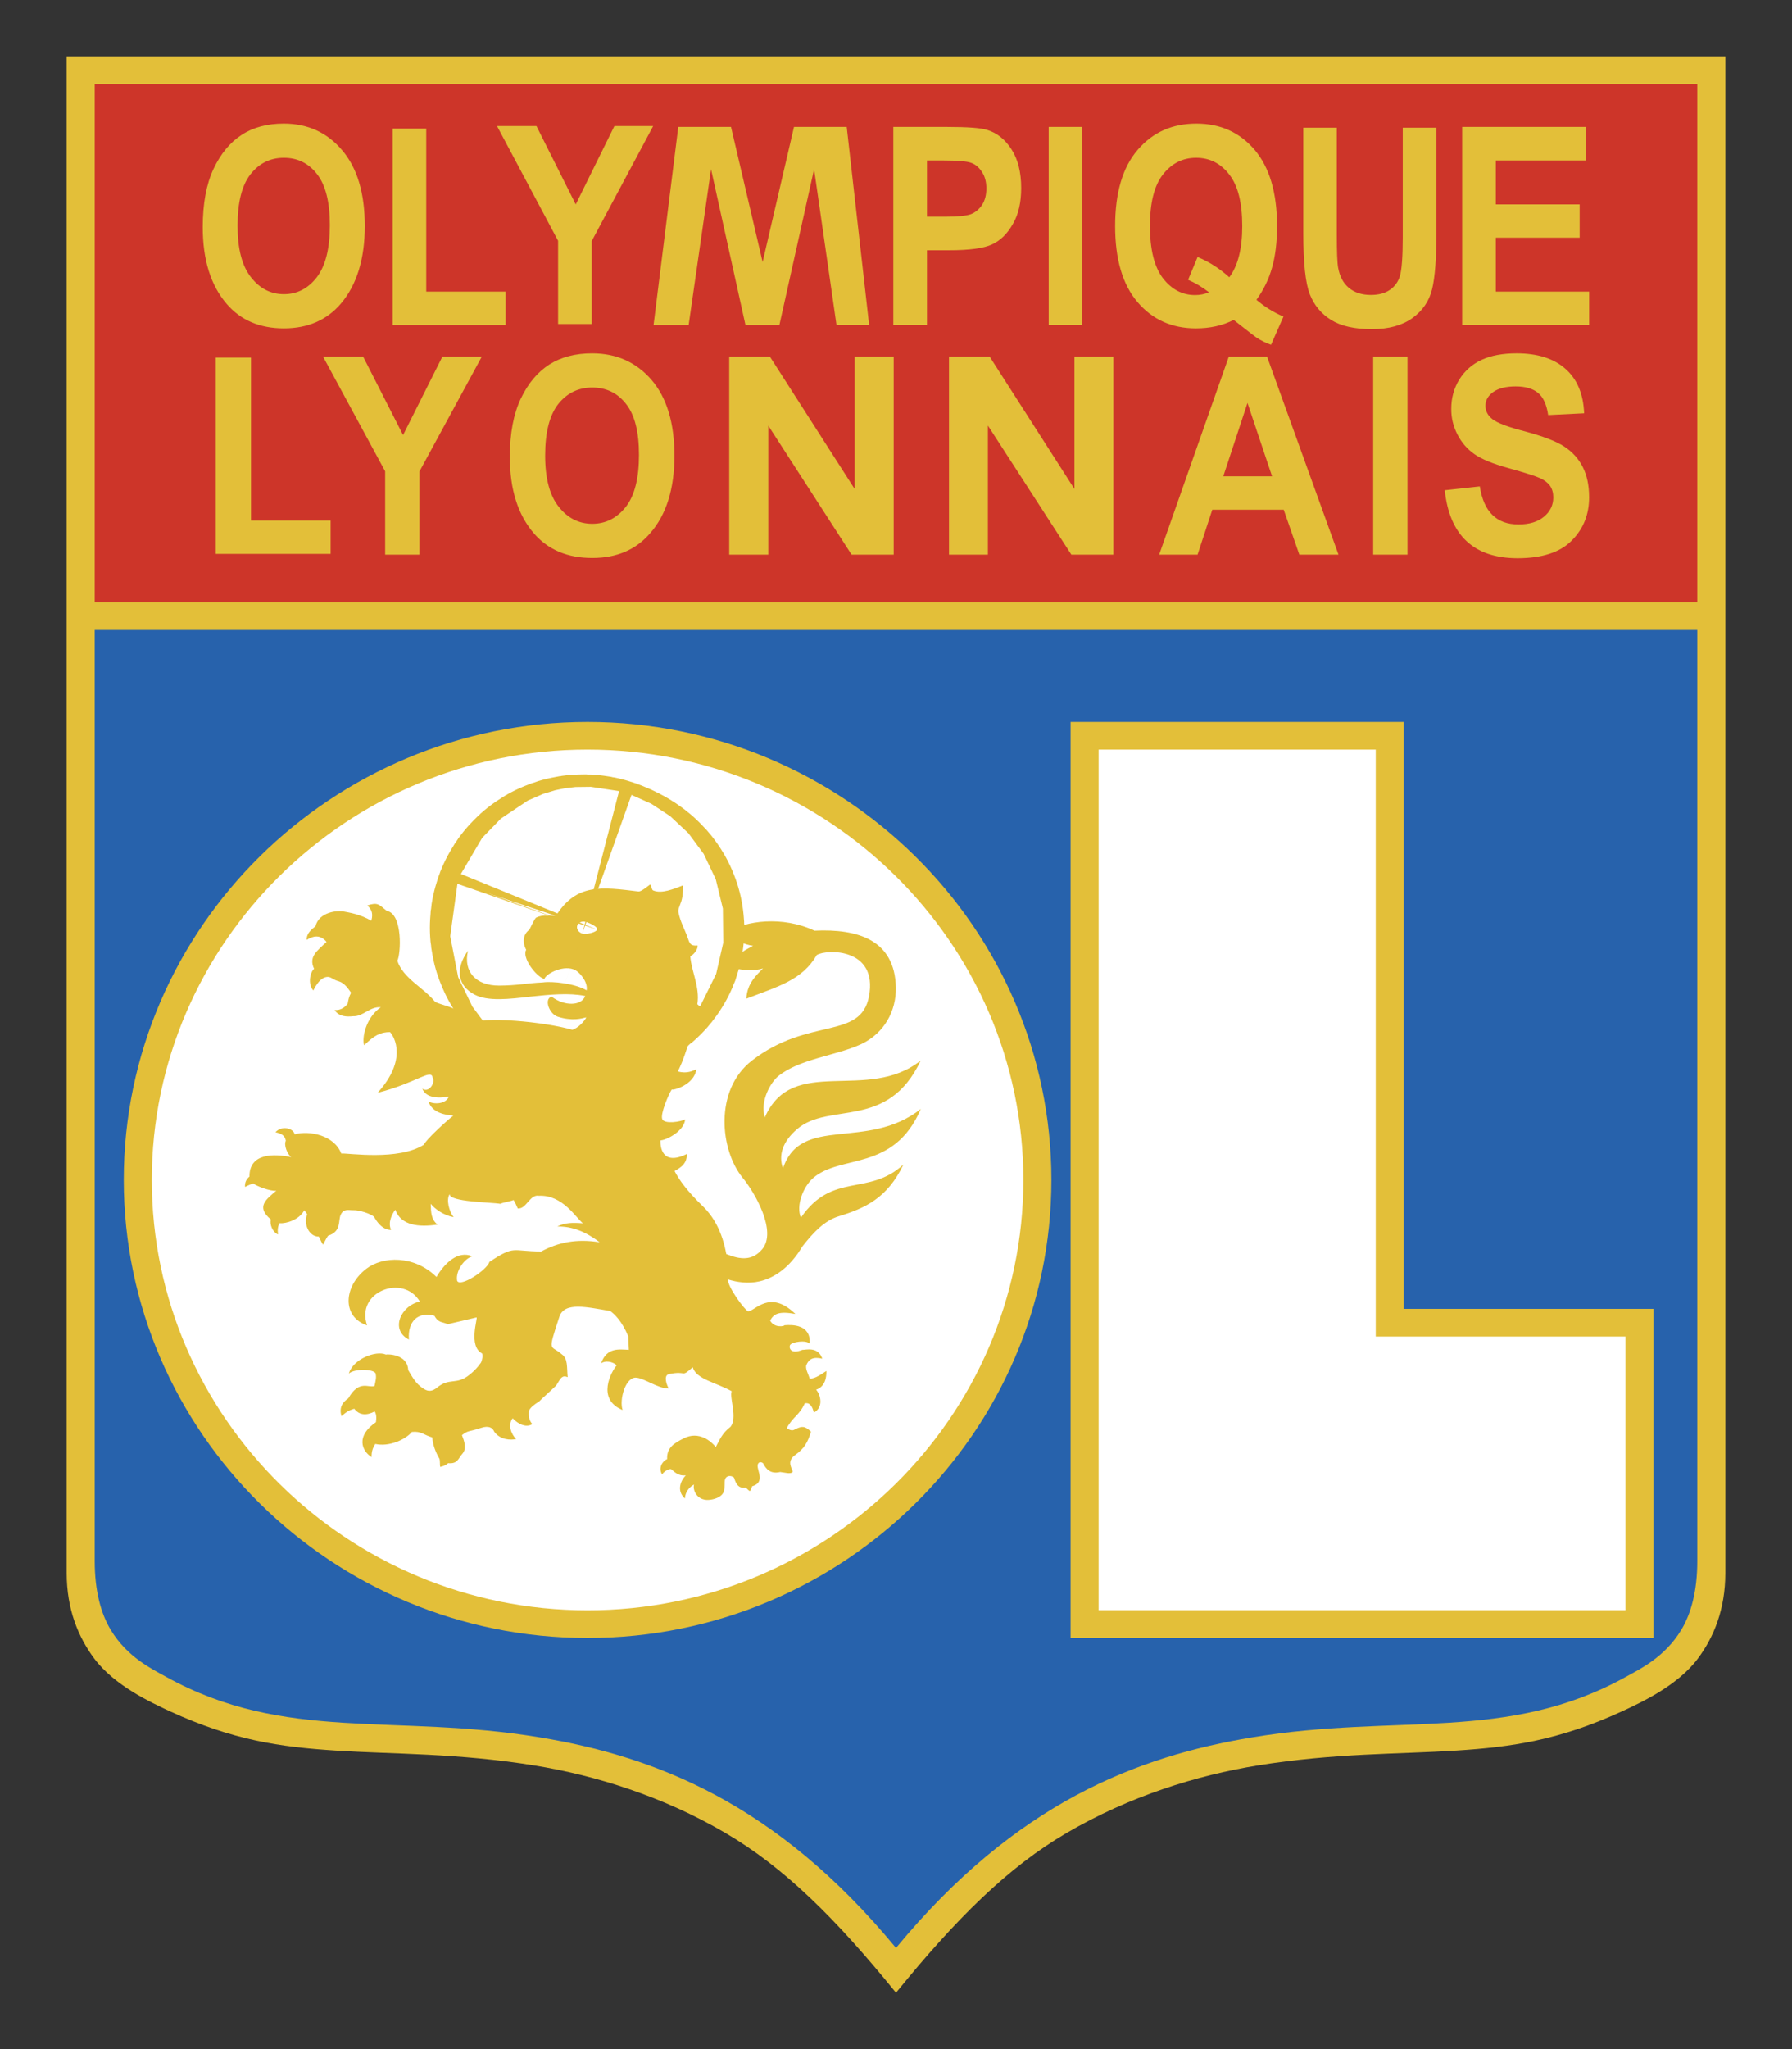 <svg width="14" height="16" viewBox="0 0 14 16" fill="none" xmlns="http://www.w3.org/2000/svg">
<rect x="0" y="0" width="14" height="16" fill="#333333" stroke="none"/>
<path d="M7 15.56C6.53 14.98 6.123 14.578 5.665 14.311C5.178 14.026 4.65 13.862 4.174 13.785C3.573 13.688 3.075 13.698 2.623 13.669C2.189 13.641 1.821 13.589 1.327 13.362C1.181 13.294 0.895 13.163 0.736 12.95C0.612 12.784 0.521 12.566 0.521 12.284L0.521 0.44H13.479L13.479 12.284C13.479 12.566 13.389 12.784 13.265 12.95C13.106 13.163 12.82 13.294 12.673 13.362C12.179 13.589 11.811 13.641 11.377 13.669C10.925 13.698 10.427 13.688 9.826 13.785C9.35 13.862 8.823 14.026 8.335 14.311C7.877 14.578 7.471 14.98 7 15.56Z" fill="#E3BF39"/>
<path d="M0.74 4.703H13.26V0.656H0.74V4.703Z" fill="#CD3529"/>
<path d="M7 15.21C6.061 14.073 5.11 13.714 4.218 13.566C3.08 13.377 2.227 13.607 1.299 13.094C1.189 13.033 0.994 12.94 0.866 12.728C0.789 12.601 0.74 12.425 0.74 12.189V4.919H13.26V12.189C13.26 12.425 13.211 12.601 13.134 12.728C13.006 12.94 12.811 13.033 12.701 13.094C11.773 13.607 10.92 13.377 9.782 13.566C8.89 13.714 7.939 14.073 7 15.21Z" fill="#2762AC"/>
<path d="M11.287 3.828L11.561 3.798C11.591 3.996 11.692 4.095 11.863 4.095C11.948 4.095 12.014 4.075 12.063 4.034C12.111 3.994 12.135 3.944 12.135 3.884C12.135 3.849 12.127 3.819 12.11 3.794C12.093 3.77 12.067 3.75 12.033 3.734C11.998 3.718 11.914 3.691 11.781 3.654C11.662 3.621 11.574 3.585 11.519 3.546C11.463 3.507 11.418 3.455 11.387 3.394C11.354 3.331 11.337 3.262 11.338 3.191C11.338 3.107 11.359 3.031 11.401 2.963C11.442 2.897 11.502 2.843 11.575 2.81C11.648 2.776 11.74 2.759 11.848 2.759C12.011 2.759 12.139 2.799 12.23 2.88C12.322 2.961 12.37 3.077 12.376 3.227L12.095 3.241C12.083 3.158 12.056 3.1 12.015 3.067C11.975 3.034 11.916 3.017 11.841 3.017C11.766 3.017 11.707 3.032 11.667 3.06C11.626 3.089 11.605 3.125 11.605 3.168C11.605 3.21 11.624 3.246 11.661 3.274C11.698 3.303 11.783 3.335 11.916 3.369C12.057 3.407 12.159 3.446 12.221 3.487C12.284 3.528 12.332 3.581 12.365 3.646C12.398 3.711 12.415 3.79 12.415 3.883C12.415 4.017 12.37 4.13 12.279 4.221C12.189 4.313 12.047 4.359 11.855 4.359C11.515 4.358 11.325 4.182 11.287 3.828ZM10.728 4.331V2.785H10.996V4.331H10.728ZM10.457 4.331H10.151L10.029 3.98H9.471L9.356 4.331H9.056L9.6 2.785H9.899L10.457 4.331ZM9.938 3.719L9.746 3.146L9.557 3.719H9.938ZM5.697 4.331V2.785H6.015L6.677 3.818V2.785H6.982V4.331H6.653L6.002 3.323V4.331H5.697ZM4.259 3.557C4.259 3.735 4.294 3.868 4.365 3.957C4.435 4.046 4.523 4.09 4.627 4.09C4.732 4.09 4.819 4.046 4.889 3.958C4.958 3.87 4.992 3.734 4.992 3.552C4.992 3.372 4.959 3.24 4.891 3.154C4.824 3.068 4.736 3.026 4.627 3.026C4.518 3.026 4.43 3.069 4.361 3.155C4.293 3.242 4.259 3.376 4.259 3.557ZM3.983 3.568C3.983 3.383 4.012 3.232 4.069 3.112C4.126 2.993 4.2 2.905 4.292 2.846C4.384 2.788 4.495 2.759 4.626 2.759C4.816 2.759 4.97 2.828 5.09 2.966C5.209 3.105 5.269 3.302 5.269 3.558C5.269 3.817 5.206 4.019 5.079 4.164C4.968 4.293 4.818 4.357 4.627 4.357C4.435 4.357 4.284 4.294 4.173 4.167C4.046 4.021 3.983 3.821 3.983 3.568ZM3.009 4.331V3.68L2.524 2.785H2.837L3.149 3.397L3.456 2.785H3.764L3.276 3.683V4.331H3.009V4.331ZM1.686 4.325V2.792H1.961V4.065H2.583V4.325H1.686ZM11.423 2.537V0.991H12.391V1.253H11.686V1.596H12.341V1.856H11.686V2.277H12.415V2.537H11.423ZM10.182 0.997H10.444V1.835C10.444 1.965 10.447 2.05 10.454 2.089C10.466 2.157 10.493 2.21 10.537 2.247C10.581 2.284 10.639 2.303 10.71 2.303C10.771 2.303 10.82 2.29 10.859 2.263C10.897 2.237 10.925 2.198 10.937 2.154C10.951 2.107 10.959 2.007 10.959 1.852V0.997H11.222V1.809C11.222 2.017 11.211 2.167 11.188 2.259C11.165 2.352 11.114 2.426 11.034 2.484C10.954 2.541 10.849 2.57 10.718 2.57C10.582 2.57 10.476 2.546 10.399 2.498C10.323 2.451 10.267 2.384 10.233 2.298C10.199 2.212 10.182 2.053 10.182 1.822V0.997H10.182ZM9.604 2.165C9.672 2.074 9.705 1.941 9.705 1.766C9.705 1.584 9.672 1.45 9.604 1.363C9.537 1.276 9.451 1.232 9.345 1.232C9.239 1.232 9.153 1.276 9.085 1.363C9.017 1.45 8.984 1.584 8.984 1.765C8.984 1.948 9.018 2.084 9.085 2.172C9.153 2.26 9.237 2.304 9.337 2.304C9.375 2.304 9.411 2.297 9.445 2.282C9.39 2.24 9.336 2.208 9.282 2.185L9.356 2.007C9.443 2.042 9.526 2.095 9.604 2.165ZM9.816 2.341C9.879 2.395 9.95 2.439 10.027 2.472L9.93 2.692C9.89 2.678 9.851 2.659 9.815 2.635C9.807 2.63 9.747 2.584 9.638 2.498C9.552 2.542 9.454 2.564 9.343 2.564C9.155 2.564 9.003 2.495 8.887 2.359C8.77 2.222 8.712 2.024 8.712 1.765C8.712 1.504 8.771 1.306 8.888 1.17C9.005 1.033 9.158 0.965 9.347 0.965C9.535 0.965 9.686 1.034 9.802 1.17C9.918 1.307 9.977 1.505 9.977 1.765C9.977 1.89 9.964 1.999 9.938 2.089C9.913 2.18 9.871 2.265 9.816 2.341ZM8.193 2.537V0.991H8.456V2.537H8.193ZM7.242 1.253V1.692H7.387C7.485 1.692 7.551 1.685 7.586 1.672C7.621 1.658 7.65 1.634 7.673 1.599C7.695 1.565 7.706 1.522 7.706 1.471C7.706 1.42 7.695 1.377 7.671 1.342C7.648 1.306 7.62 1.283 7.586 1.271C7.552 1.259 7.48 1.253 7.37 1.253H7.242ZM6.979 2.537V0.991H7.402C7.56 0.991 7.663 0.999 7.711 1.014C7.789 1.037 7.853 1.089 7.903 1.167C7.953 1.245 7.978 1.345 7.978 1.468C7.978 1.58 7.957 1.674 7.913 1.749C7.87 1.825 7.816 1.878 7.751 1.908C7.686 1.939 7.573 1.954 7.414 1.954H7.242V2.537H6.979ZM5.106 2.537L5.299 0.991H5.711L5.958 2.046L6.203 0.991H6.615L6.79 2.537H6.535L6.36 1.321L6.089 2.538H5.824L5.555 1.321L5.38 2.538H5.106V2.537ZM4.36 2.53V1.88L3.883 0.984H4.191L4.498 1.596L4.8 0.984H5.103L4.623 1.882V2.53H4.36ZM3.068 2.537V1.004H3.33V2.277H3.95V2.538H3.068V2.537ZM1.856 1.763C1.856 1.941 1.89 2.075 1.96 2.164C2.029 2.253 2.115 2.297 2.218 2.297C2.321 2.297 2.407 2.253 2.475 2.165C2.543 2.076 2.577 1.941 2.577 1.758C2.577 1.579 2.544 1.446 2.478 1.361C2.412 1.275 2.325 1.232 2.218 1.232C2.111 1.232 2.024 1.275 1.956 1.362C1.889 1.448 1.856 1.582 1.856 1.763ZM1.584 1.774C1.584 1.59 1.612 1.438 1.668 1.319C1.724 1.2 1.798 1.111 1.888 1.053C1.978 0.994 2.088 0.965 2.217 0.965C2.403 0.965 2.556 1.034 2.673 1.173C2.791 1.311 2.85 1.509 2.85 1.765C2.85 2.023 2.787 2.225 2.663 2.371C2.554 2.499 2.405 2.564 2.218 2.564C2.029 2.564 1.88 2.5 1.771 2.373C1.646 2.228 1.584 2.028 1.584 1.774ZM7.414 4.331V2.785H7.732L8.394 3.818V2.785H8.698V4.331H8.37L7.718 3.323V4.331H7.414ZM4.59 5.637C6.586 5.637 8.214 7.244 8.214 9.213C8.214 11.183 6.586 12.79 4.59 12.79C2.595 12.79 0.967 11.183 0.967 9.213C0.967 7.244 2.595 5.637 4.59 5.637ZM8.364 5.637H10.967V10.22H12.918V12.79H8.364V5.637Z" fill="#E3BF39"/>
<path d="M4.59 5.853C6.466 5.853 7.995 7.363 7.995 9.213C7.995 11.064 6.466 12.574 4.59 12.574C2.715 12.574 1.186 11.064 1.186 9.213C1.186 7.363 2.715 5.853 4.59 5.853ZM8.583 5.853H10.748V10.436H12.699V12.573H8.583V5.853Z" fill="white"/>
<path d="M6.381 7.457C6.267 7.654 6.079 7.702 5.831 7.798C5.836 7.677 5.914 7.61 5.961 7.562C5.896 7.582 5.795 7.582 5.713 7.55C5.774 7.425 5.83 7.418 5.883 7.385C5.818 7.377 5.737 7.343 5.688 7.277C5.822 7.19 6.112 7.149 6.363 7.267C6.703 7.251 6.991 7.339 6.999 7.711C7.002 7.889 6.913 8.067 6.726 8.154C6.529 8.244 6.246 8.268 6.08 8.403C6.024 8.448 5.935 8.595 5.975 8.725C6.192 8.23 6.776 8.613 7.193 8.281C6.936 8.828 6.479 8.601 6.228 8.816C6.114 8.913 6.08 9.02 6.117 9.123C6.259 8.7 6.774 8.99 7.194 8.659C6.982 9.153 6.566 9.01 6.351 9.2C6.276 9.266 6.217 9.412 6.257 9.508C6.504 9.148 6.785 9.344 7.058 9.093C6.933 9.355 6.759 9.434 6.553 9.497C6.442 9.531 6.357 9.62 6.269 9.732C6.169 9.9 6.049 9.978 5.935 10.005C5.846 10.026 5.756 10.012 5.687 9.99C5.684 10.049 5.817 10.228 5.844 10.239C5.898 10.241 6.011 10.063 6.214 10.26C6.087 10.237 6.044 10.257 6.017 10.312C6.048 10.37 6.126 10.357 6.129 10.348C6.19 10.343 6.336 10.341 6.326 10.492C6.298 10.461 6.187 10.477 6.172 10.503C6.163 10.521 6.172 10.579 6.269 10.54C6.292 10.542 6.391 10.51 6.424 10.609C6.351 10.592 6.317 10.613 6.298 10.663C6.293 10.695 6.316 10.729 6.325 10.764C6.368 10.769 6.426 10.723 6.456 10.705C6.458 10.757 6.445 10.828 6.376 10.851C6.413 10.894 6.434 10.991 6.358 11.03C6.346 10.979 6.325 10.949 6.287 10.958C6.244 11.053 6.198 11.058 6.147 11.15C6.163 11.165 6.187 11.173 6.203 11.165C6.262 11.135 6.284 11.13 6.336 11.179C6.309 11.265 6.285 11.309 6.21 11.363C6.141 11.413 6.191 11.469 6.193 11.492C6.179 11.514 6.128 11.497 6.095 11.494C6.02 11.512 5.985 11.472 5.961 11.425C5.942 11.411 5.922 11.417 5.919 11.441C5.914 11.483 5.98 11.575 5.877 11.605C5.872 11.609 5.871 11.631 5.858 11.643C5.847 11.638 5.832 11.62 5.826 11.616C5.756 11.628 5.743 11.56 5.734 11.537C5.709 11.517 5.672 11.522 5.664 11.553C5.658 11.575 5.666 11.612 5.654 11.647C5.639 11.692 5.575 11.71 5.534 11.712C5.449 11.716 5.41 11.64 5.422 11.592C5.397 11.605 5.354 11.639 5.351 11.701C5.278 11.635 5.326 11.551 5.358 11.52C5.294 11.527 5.266 11.488 5.242 11.471C5.215 11.47 5.18 11.498 5.173 11.513C5.141 11.462 5.175 11.409 5.212 11.393C5.208 11.306 5.263 11.271 5.34 11.232C5.462 11.169 5.559 11.258 5.592 11.299C5.621 11.246 5.64 11.192 5.707 11.141C5.764 11.07 5.697 10.914 5.716 10.863C5.594 10.795 5.438 10.769 5.412 10.676C5.313 10.763 5.373 10.698 5.224 10.73C5.18 10.742 5.212 10.823 5.225 10.842C5.137 10.843 5.03 10.757 4.964 10.757C4.883 10.761 4.838 10.931 4.864 11.01C4.657 10.925 4.776 10.709 4.818 10.661C4.786 10.63 4.728 10.622 4.696 10.645C4.741 10.518 4.839 10.537 4.913 10.54C4.908 10.41 4.909 10.476 4.909 10.436C4.856 10.309 4.798 10.26 4.768 10.237C4.588 10.207 4.409 10.162 4.37 10.282C4.275 10.572 4.3 10.496 4.388 10.574C4.439 10.608 4.427 10.678 4.435 10.753C4.414 10.744 4.4 10.746 4.388 10.756C4.373 10.769 4.362 10.793 4.345 10.819C4.297 10.865 4.233 10.921 4.212 10.943C4.169 10.97 4.142 10.992 4.132 11.017C4.131 11.046 4.127 11.085 4.159 11.12C4.093 11.161 4.015 11.088 4.006 11.074C3.964 11.125 3.995 11.2 4.032 11.237C3.991 11.245 3.91 11.246 3.861 11.179C3.848 11.146 3.816 11.131 3.76 11.149C3.653 11.184 3.662 11.166 3.609 11.206C3.627 11.253 3.649 11.312 3.611 11.353C3.579 11.389 3.576 11.432 3.501 11.425C3.484 11.44 3.462 11.45 3.439 11.454C3.436 11.442 3.438 11.403 3.434 11.392C3.406 11.345 3.382 11.287 3.377 11.224C3.306 11.203 3.293 11.174 3.218 11.181C3.166 11.243 3.037 11.299 2.932 11.275C2.91 11.308 2.902 11.339 2.903 11.378C2.822 11.326 2.782 11.211 2.937 11.105C2.942 11.072 2.941 11.04 2.927 11.021C2.865 11.054 2.807 11.052 2.768 11C2.719 11.013 2.697 11.033 2.668 11.058C2.647 10.992 2.676 10.948 2.721 10.919C2.806 10.77 2.878 10.84 2.926 10.822C2.935 10.777 2.942 10.758 2.934 10.723C2.916 10.69 2.774 10.685 2.725 10.725C2.759 10.612 2.935 10.543 3.015 10.577C3.027 10.573 3.184 10.572 3.189 10.698C3.225 10.759 3.249 10.803 3.302 10.839C3.337 10.863 3.365 10.87 3.407 10.841C3.512 10.75 3.563 10.821 3.67 10.733C3.704 10.706 3.734 10.674 3.758 10.639C3.766 10.623 3.774 10.586 3.766 10.568C3.656 10.511 3.735 10.289 3.723 10.287L3.497 10.34C3.456 10.319 3.426 10.333 3.394 10.274C3.265 10.239 3.183 10.319 3.195 10.46C3.046 10.385 3.13 10.195 3.28 10.163C3.15 9.944 2.776 10.086 2.868 10.349C2.668 10.282 2.685 10.042 2.862 9.907C2.991 9.808 3.236 9.8 3.41 9.971C3.47 9.869 3.575 9.76 3.691 9.81C3.631 9.824 3.558 9.922 3.571 10C3.592 10.057 3.807 9.915 3.823 9.854C4.025 9.72 3.997 9.772 4.228 9.772C4.362 9.701 4.502 9.671 4.685 9.7C4.58 9.621 4.476 9.575 4.354 9.577C4.414 9.546 4.473 9.546 4.554 9.552C4.499 9.509 4.395 9.328 4.21 9.337C4.138 9.324 4.113 9.443 4.045 9.436C4.033 9.412 4.025 9.388 4.012 9.37C3.997 9.379 3.926 9.39 3.909 9.4C3.837 9.387 3.51 9.386 3.513 9.324C3.484 9.367 3.509 9.46 3.544 9.504C3.467 9.49 3.397 9.44 3.365 9.4C3.367 9.468 3.368 9.521 3.418 9.562C3.275 9.583 3.134 9.572 3.088 9.446C3.062 9.482 3.029 9.544 3.055 9.604C2.982 9.603 2.94 9.532 2.922 9.501C2.893 9.475 2.802 9.448 2.764 9.45C2.722 9.451 2.685 9.435 2.662 9.485C2.64 9.532 2.67 9.615 2.563 9.649C2.548 9.67 2.538 9.693 2.524 9.719C2.507 9.695 2.504 9.678 2.491 9.656C2.407 9.656 2.37 9.545 2.4 9.483C2.397 9.474 2.383 9.458 2.377 9.45C2.34 9.524 2.235 9.556 2.185 9.551C2.171 9.572 2.167 9.602 2.172 9.639C2.126 9.619 2.106 9.557 2.116 9.522C1.996 9.423 2.081 9.364 2.159 9.297C2.114 9.305 1.997 9.258 1.981 9.242C1.946 9.248 1.923 9.267 1.914 9.267C1.913 9.252 1.915 9.237 1.921 9.223C1.927 9.209 1.937 9.197 1.949 9.187C1.947 9.004 2.137 9.007 2.275 9.035C2.245 9.012 2.216 8.943 2.233 8.907C2.226 8.867 2.2 8.851 2.152 8.841C2.199 8.787 2.292 8.808 2.302 8.857C2.419 8.825 2.612 8.865 2.666 9.007C2.722 9.003 3.112 9.065 3.312 8.938C3.327 8.899 3.493 8.748 3.542 8.711C3.483 8.707 3.375 8.69 3.348 8.601C3.391 8.625 3.484 8.622 3.507 8.562C3.482 8.568 3.333 8.593 3.3 8.501C3.353 8.537 3.403 8.451 3.38 8.414C3.368 8.342 3.258 8.454 2.95 8.533C3.184 8.276 3.082 8.096 3.047 8.059C2.971 8.059 2.922 8.086 2.845 8.162C2.826 8.11 2.855 7.948 2.975 7.865C2.889 7.858 2.838 7.938 2.76 7.935C2.708 7.94 2.65 7.94 2.614 7.887C2.666 7.89 2.695 7.863 2.716 7.838C2.723 7.801 2.726 7.783 2.743 7.752C2.721 7.72 2.692 7.677 2.649 7.663C2.599 7.65 2.586 7.626 2.558 7.628C2.506 7.631 2.47 7.689 2.448 7.734C2.401 7.682 2.425 7.587 2.454 7.565C2.41 7.472 2.473 7.428 2.551 7.355C2.502 7.294 2.444 7.308 2.396 7.339C2.395 7.285 2.434 7.258 2.465 7.232C2.492 7.122 2.634 7.106 2.689 7.118C2.729 7.126 2.809 7.137 2.901 7.189C2.92 7.122 2.894 7.094 2.87 7.07C2.951 7.043 2.959 7.062 3.021 7.112C3.149 7.135 3.132 7.453 3.104 7.502C3.152 7.642 3.303 7.706 3.398 7.821C3.438 7.852 3.638 7.867 3.659 7.995C3.763 7.93 4.262 7.98 4.471 8.041C4.515 8.029 4.569 7.972 4.58 7.944C4.546 7.953 4.47 7.975 4.358 7.939C4.292 7.919 4.247 7.801 4.309 7.782C4.411 7.859 4.543 7.855 4.572 7.777C4.446 7.751 4.295 7.766 4.144 7.782C3.979 7.801 3.811 7.821 3.707 7.766C3.574 7.696 3.555 7.565 3.656 7.424C3.618 7.589 3.719 7.696 3.899 7.696C4.048 7.695 4.111 7.677 4.241 7.671C4.314 7.66 4.495 7.68 4.583 7.733C4.595 7.667 4.529 7.594 4.496 7.576C4.411 7.529 4.268 7.599 4.252 7.645C4.182 7.621 4.076 7.474 4.111 7.416C4.101 7.401 4.062 7.314 4.136 7.259C4.152 7.228 4.171 7.184 4.187 7.166C4.247 7.136 4.293 7.156 4.345 7.148C4.506 6.896 4.701 6.926 4.988 6.961C5.01 6.963 5.058 6.921 5.08 6.906C5.092 6.926 5.092 6.949 5.103 6.953C5.169 6.981 5.262 6.942 5.337 6.913C5.337 6.96 5.334 7.013 5.317 7.053C5.308 7.081 5.295 7.102 5.301 7.127C5.315 7.197 5.349 7.255 5.375 7.329C5.388 7.368 5.397 7.388 5.45 7.383C5.454 7.407 5.425 7.452 5.393 7.467C5.399 7.578 5.47 7.709 5.448 7.841C5.479 7.872 5.491 7.87 5.568 7.851C5.534 7.979 5.518 8.029 5.402 8.079C5.362 8.197 5.344 8.267 5.296 8.366C5.369 8.387 5.415 8.359 5.44 8.35C5.424 8.472 5.257 8.516 5.248 8.507C5.225 8.541 5.157 8.698 5.174 8.739C5.192 8.78 5.321 8.759 5.353 8.74C5.344 8.838 5.194 8.906 5.16 8.904C5.157 8.948 5.169 9.108 5.365 9.011C5.372 9.1 5.286 9.132 5.27 9.144C5.307 9.214 5.366 9.298 5.492 9.42C5.574 9.5 5.642 9.616 5.674 9.792C5.787 9.838 5.878 9.844 5.954 9.755C6.073 9.616 5.896 9.31 5.803 9.198C5.625 8.982 5.577 8.511 5.875 8.281C6.318 7.938 6.723 8.123 6.789 7.78C6.86 7.401 6.459 7.41 6.381 7.457Z" fill="#E3BF39"/>
<path d="M4.583 7.2C4.614 7.211 4.672 7.238 4.665 7.259C4.656 7.281 4.58 7.298 4.549 7.29C4.518 7.279 4.501 7.251 4.51 7.226C4.519 7.2 4.552 7.189 4.583 7.2Z" fill="white" stroke="#E3BF39" stroke-width="2.299"/>
</svg>
